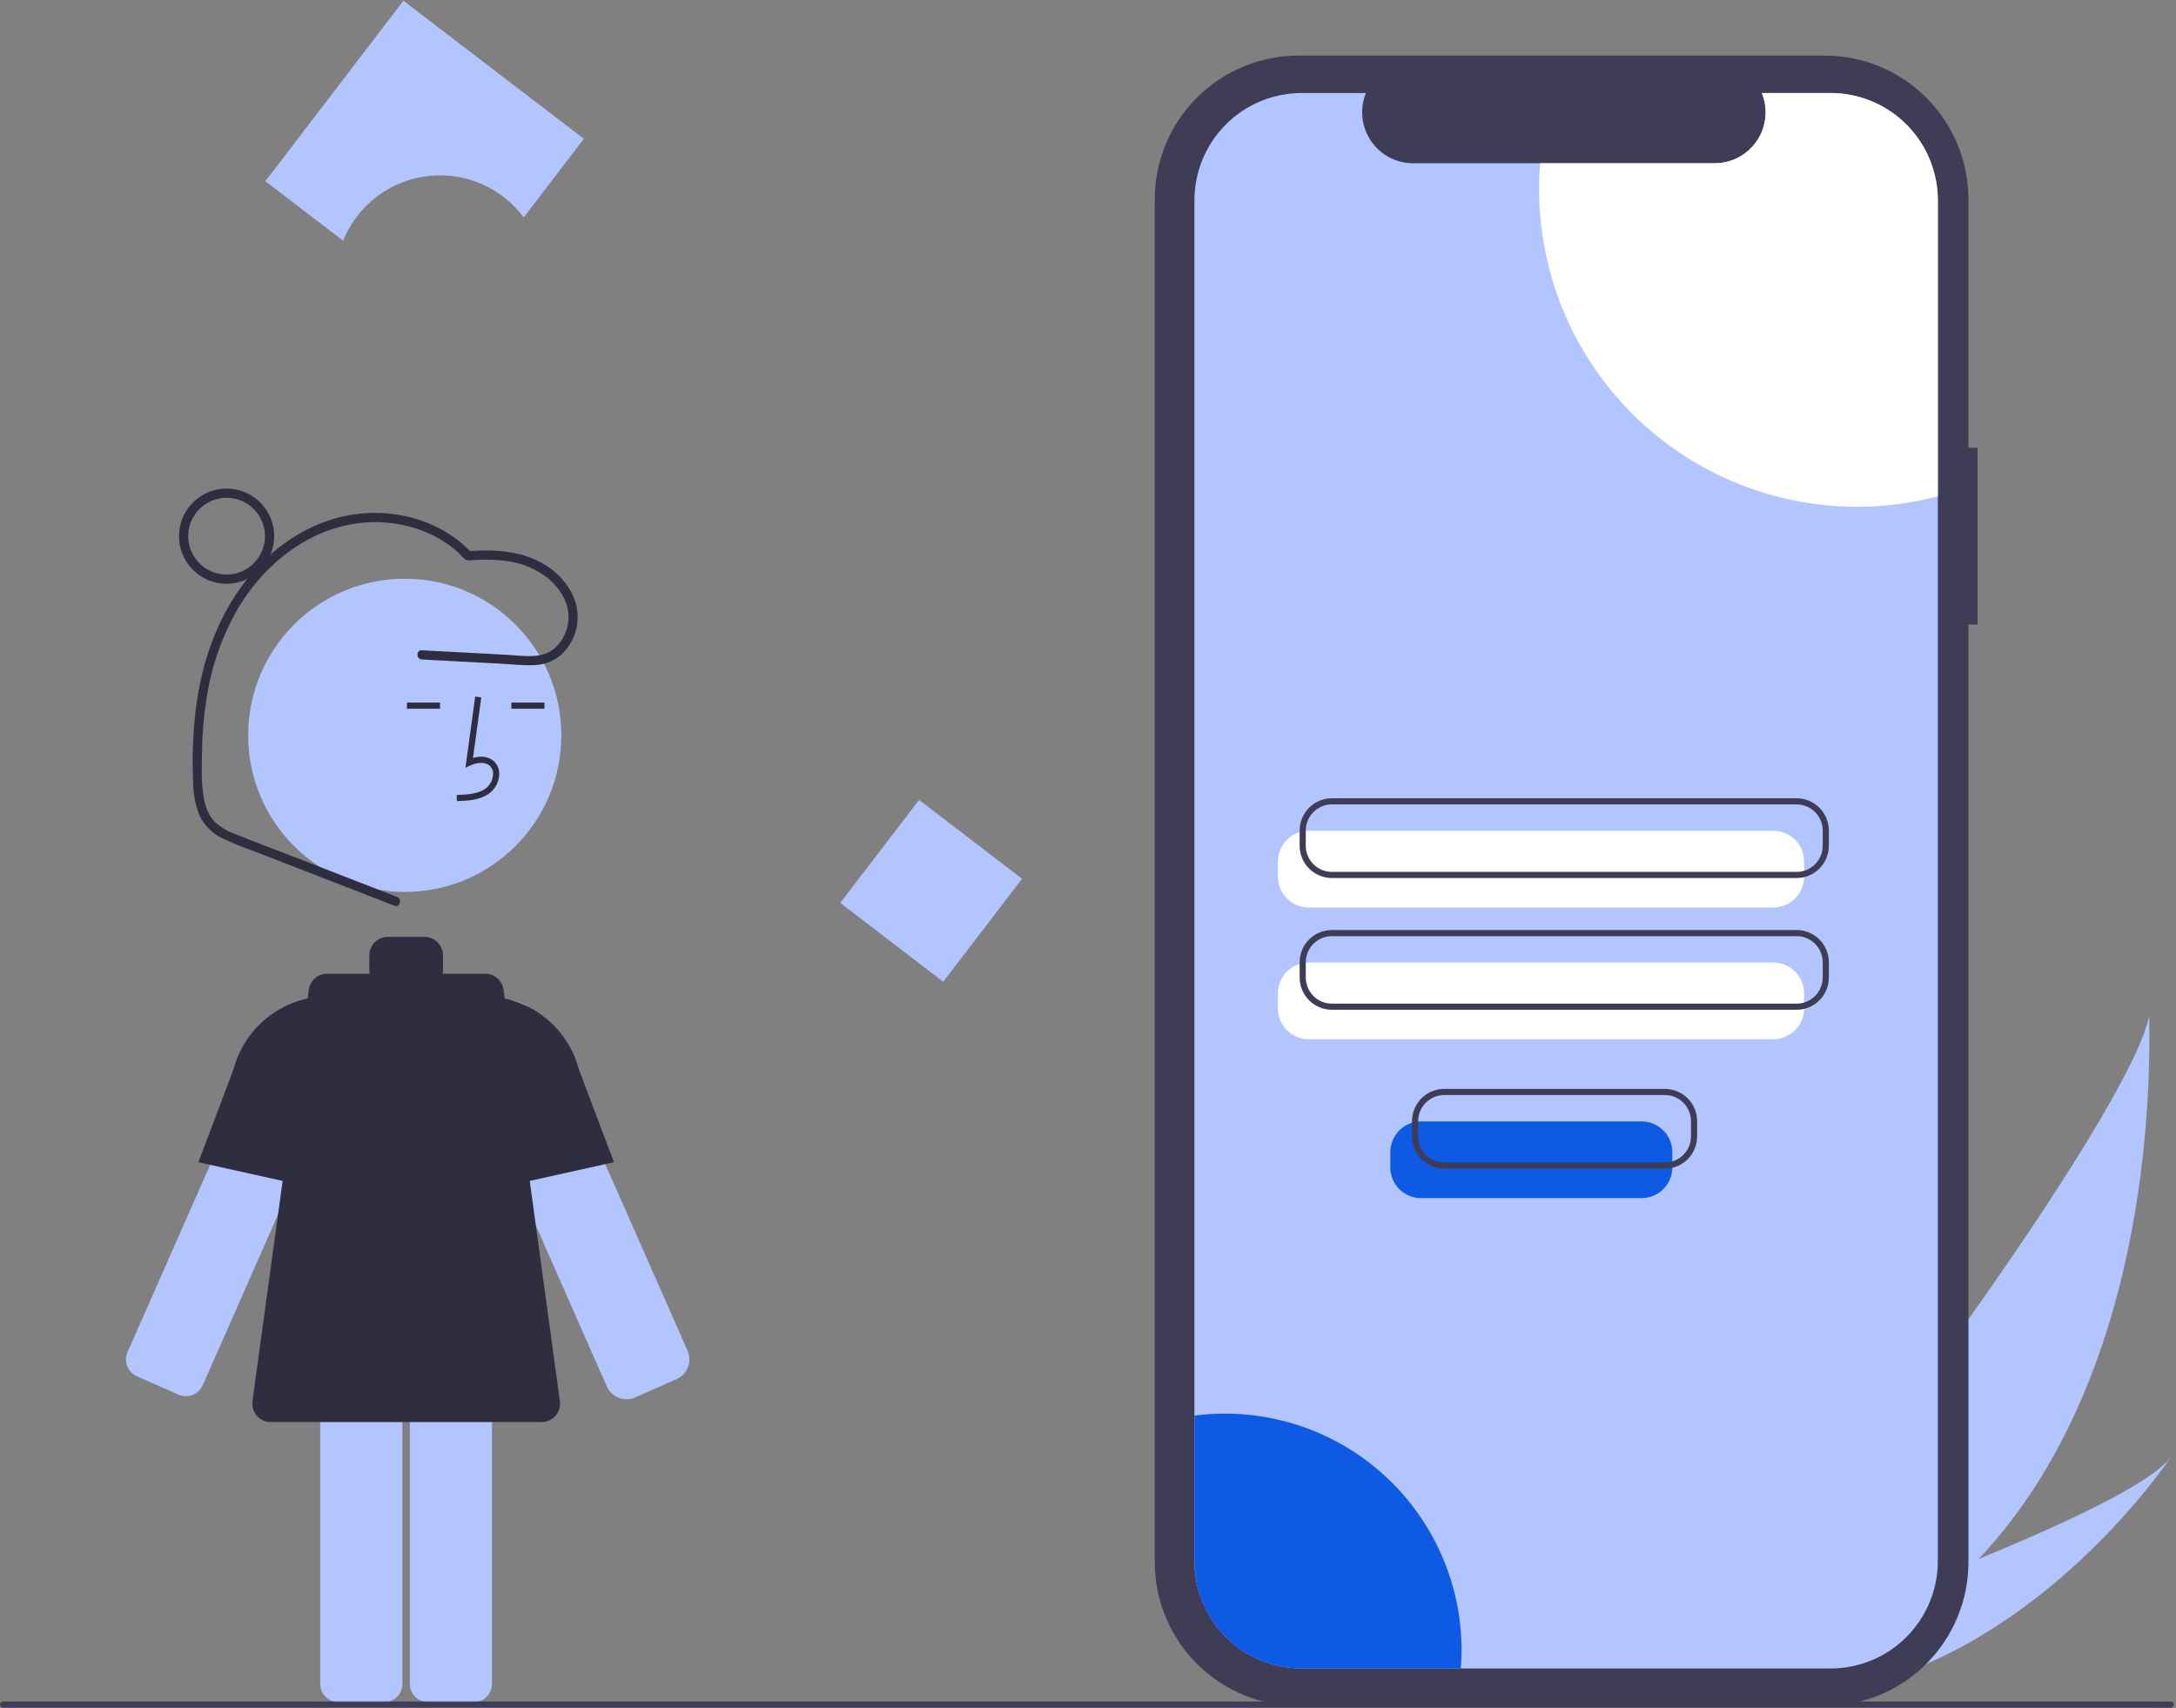 <svg width="386" height="303" viewBox="0 0 386 303" fill="none" xmlns="http://www.w3.org/2000/svg">
<rect x="0" y="0" width="386" height="303" fill="#808080" stroke="none"/>
<path d="M350.997 276.505C343.604 284.419 335.134 291.252 325.835 296.803C325.621 296.934 325.405 297.057 325.187 297.184L310.136 283.861C310.294 283.714 310.469 283.55 310.658 283.371C321.874 272.721 377.555 198.256 381.266 180.123C381.01 181.631 384.614 240.874 350.997 276.505Z" fill="#B2C5FF"/>
<path d="M328.741 299.374C328.456 299.442 328.167 299.505 327.876 299.563L316.584 289.568C316.805 289.491 317.063 289.399 317.357 289.295C322.205 287.58 336.634 282.4 350.996 276.501C366.428 270.159 381.786 262.994 385.09 258.404C384.38 259.473 362.555 291.813 328.741 299.374Z" fill="#B2C5FF"/>
<path d="M350.789 79.415H349.181V35.358C349.181 28.596 346.494 22.11 341.712 17.328C336.93 12.546 330.444 9.859 323.681 9.859H230.34C223.577 9.859 217.091 12.546 212.309 17.328C207.527 22.11 204.841 28.596 204.841 35.358V277.061C204.841 283.823 207.527 290.309 212.309 295.091C217.091 299.873 223.577 302.56 230.34 302.56H323.681C330.444 302.56 336.93 299.873 341.712 295.091C346.494 290.309 349.181 283.823 349.181 277.061V110.777H350.789V79.415Z" fill="#3F3D56"/>
<path d="M343.753 35.535V276.885C343.753 279.386 343.261 281.862 342.303 284.172C341.346 286.483 339.943 288.582 338.175 290.35C336.406 292.118 334.306 293.52 331.996 294.477C329.685 295.433 327.209 295.925 324.708 295.924H230.917C228.416 295.924 225.94 295.431 223.63 294.475C221.32 293.518 219.222 292.115 217.454 290.347C215.686 288.579 214.283 286.48 213.327 284.17C212.37 281.86 211.878 279.384 211.878 276.884V35.535C211.878 33.035 212.37 30.559 213.327 28.249C214.284 25.939 215.686 23.84 217.454 22.072C219.222 20.304 221.321 18.901 223.631 17.945C225.942 16.988 228.417 16.496 230.918 16.496H242.301C241.742 17.87 241.529 19.36 241.681 20.835C241.833 22.31 242.345 23.726 243.172 24.957C243.999 26.188 245.117 27.196 246.425 27.894C247.734 28.592 249.194 28.958 250.677 28.959H304.15C305.634 28.96 307.096 28.597 308.406 27.9C309.716 27.203 310.834 26.194 311.663 24.963C312.491 23.731 313.003 22.315 313.154 20.838C313.305 19.362 313.09 17.871 312.529 16.498H324.708C327.208 16.497 329.685 16.989 331.995 17.945C334.306 18.901 336.405 20.303 338.174 22.071C339.943 23.839 341.346 25.938 342.303 28.248C343.26 30.558 343.753 33.034 343.753 35.535Z" fill="#B2C5FF"/>
<path d="M314.578 160.953H232.139C230.695 160.952 229.31 160.378 228.289 159.356C227.268 158.335 226.694 156.951 226.692 155.507V152.796C226.694 151.352 227.268 149.968 228.289 148.947C229.31 147.926 230.695 147.351 232.139 147.35H314.581C316.025 147.351 317.409 147.926 318.43 148.947C319.451 149.968 320.026 151.352 320.027 152.796V155.507C320.026 156.951 319.451 158.335 318.43 159.356C317.409 160.378 316.025 160.952 314.581 160.953H314.578Z" fill="white"/>
<path d="M314.578 184.323H232.139C230.695 184.321 229.31 183.747 228.289 182.726C227.268 181.705 226.694 180.32 226.692 178.876V176.165C226.694 174.721 227.268 173.337 228.289 172.316C229.31 171.295 230.695 170.72 232.139 170.719H314.581C316.025 170.72 317.409 171.295 318.43 172.316C319.451 173.337 320.026 174.721 320.027 176.165V178.876C320.026 180.321 319.451 181.705 318.429 182.727C317.408 183.748 316.023 184.322 314.578 184.323Z" fill="white"/>
<path d="M318.701 155.729H236.262C234.745 155.727 233.292 155.124 232.22 154.052C231.148 152.98 230.545 151.526 230.543 150.01V147.299C230.545 145.783 231.148 144.329 232.22 143.257C233.292 142.185 234.745 141.582 236.262 141.58H318.701C320.217 141.582 321.671 142.185 322.743 143.257C323.815 144.329 324.418 145.783 324.42 147.299V150.01C324.418 151.526 323.815 152.98 322.743 154.052C321.67 155.124 320.217 155.727 318.701 155.729ZM236.262 142.669C235.034 142.671 233.858 143.159 232.99 144.027C232.122 144.895 231.634 146.071 231.632 147.299V150.01C231.634 151.237 232.122 152.414 232.99 153.282C233.857 154.15 235.034 154.638 236.262 154.639H318.701C319.928 154.638 321.105 154.15 321.973 153.282C322.84 152.414 323.329 151.237 323.33 150.01V147.299C323.328 146.071 322.84 144.895 321.972 144.027C321.104 143.159 319.928 142.671 318.701 142.669H236.262Z" fill="#3F3D56"/>
<path d="M318.701 179.095H236.262C234.745 179.093 233.292 178.49 232.22 177.418C231.148 176.346 230.545 174.893 230.543 173.377V170.666C230.545 169.15 231.148 167.696 232.22 166.624C233.292 165.552 234.745 164.949 236.262 164.947H318.701C320.217 164.949 321.671 165.552 322.743 166.624C323.815 167.696 324.418 169.15 324.42 170.666V173.377C324.418 174.893 323.815 176.347 322.742 177.419C321.67 178.491 320.217 179.094 318.701 179.095ZM236.262 166.037C235.034 166.038 233.857 166.526 232.99 167.394C232.122 168.262 231.634 169.439 231.632 170.666V173.377C231.634 174.604 232.122 175.781 232.99 176.649C233.858 177.517 235.034 178.005 236.262 178.006H318.701C319.928 178.005 321.105 177.517 321.973 176.649C322.841 175.781 323.329 174.604 323.33 173.377V170.666C323.329 169.439 322.841 168.262 321.973 167.394C321.105 166.526 319.928 166.038 318.701 166.037H236.262Z" fill="#3F3D56"/>
<path d="M343.752 35.535V88.032C335.411 90.227 326.677 90.478 318.223 88.768C309.768 87.058 301.819 83.431 294.987 78.166C288.154 72.902 282.62 66.14 278.811 58.401C275.002 50.663 273.018 42.153 273.014 33.528C273.014 31.988 273.076 30.465 273.199 28.957H304.149C305.633 28.959 307.094 28.595 308.404 27.898C309.715 27.201 310.833 26.192 311.661 24.961C312.489 23.73 313.001 22.313 313.152 20.837C313.303 19.361 313.089 17.87 312.527 16.496H324.706C327.207 16.495 329.684 16.987 331.994 17.943C334.305 18.9 336.405 20.302 338.173 22.07C339.942 23.838 341.345 25.937 342.302 28.247C343.259 30.558 343.752 33.034 343.752 35.535Z" fill="white"/>
<path d="M259.269 292.646C259.269 293.753 259.227 294.845 259.138 295.925H230.917C228.416 295.925 225.94 295.433 223.63 294.476C221.32 293.519 219.222 292.116 217.454 290.348C215.686 288.58 214.283 286.481 213.327 284.171C212.37 281.861 211.878 279.385 211.878 276.885V251.069C217.794 250.3 223.805 250.8 229.512 252.537C235.219 254.273 240.491 257.207 244.975 261.141C249.459 265.075 253.053 269.919 255.518 275.352C257.983 280.784 259.261 286.68 259.269 292.645V292.646Z" fill="#0E5AE4"/>
<path d="M31.655 247.35C32.448 247.699 33.347 247.719 34.154 247.406C34.962 247.093 35.613 246.472 35.964 245.68L61.386 188.061C61.968 186.742 62.146 185.281 61.897 183.861C61.649 182.441 60.984 181.127 59.989 180.085C58.993 179.043 57.711 178.32 56.304 178.006C54.898 177.693 53.429 177.804 52.086 178.325C50.533 178.918 49.234 180.03 48.409 181.473C48.278 181.701 48.159 181.936 48.053 182.177L22.63 239.796C22.456 240.189 22.362 240.612 22.352 241.041C22.343 241.47 22.417 241.896 22.573 242.297C22.728 242.697 22.96 243.062 23.256 243.373C23.553 243.683 23.907 243.932 24.3 244.105L31.655 247.35Z" fill="#B2C5FF"/>
<path d="M60.345 211.717L35.195 206.13L41.419 189.665C42.48 185.64 44.947 182.129 48.375 179.768C51.802 177.407 55.962 176.353 60.1 176.796L60.343 176.823L60.345 211.717Z" fill="#2F2E41"/>
<path d="M111.135 248.175C110.396 248.173 109.672 247.958 109.052 247.554C108.433 247.15 107.943 246.576 107.643 245.9L82.22 188.28C81.408 186.446 81.331 184.371 82.004 182.482C82.677 180.592 84.048 179.033 85.837 178.126C87.625 177.218 89.693 177.031 91.615 177.603C93.537 178.174 95.167 179.462 96.168 181.199C96.308 181.445 96.435 181.697 96.549 181.955L121.972 239.574C122.174 240.032 122.284 240.526 122.295 241.026C122.307 241.527 122.219 242.025 122.038 242.491C121.857 242.958 121.586 243.385 121.24 243.747C120.895 244.109 120.481 244.399 120.023 244.601L112.419 247.956L112.415 247.947C112.005 248.096 111.572 248.173 111.135 248.175Z" fill="#B2C5FF"/>
<path d="M75.968 228.387C75.102 228.388 74.271 228.732 73.658 229.345C73.046 229.958 72.701 230.788 72.7 231.655V298.652C72.701 299.518 73.046 300.349 73.658 300.962C74.271 301.574 75.102 301.919 75.968 301.92H84.007C84.873 301.919 85.704 301.574 86.316 300.962C86.929 300.349 87.274 299.518 87.275 298.652V231.655C87.274 230.788 86.929 229.958 86.316 229.345C85.704 228.732 84.873 228.388 84.007 228.387H75.968Z" fill="#B2C5FF"/>
<path d="M60.07 228.387C59.203 228.388 58.373 228.732 57.76 229.345C57.147 229.958 56.803 230.788 56.802 231.655V298.652C56.803 299.518 57.147 300.349 57.76 300.962C58.373 301.574 59.203 301.919 60.07 301.92H68.108C68.975 301.919 69.805 301.574 70.418 300.962C71.031 300.349 71.375 299.518 71.376 298.652V231.655C71.375 230.788 71.031 229.958 70.418 229.345C69.805 228.732 68.975 228.388 68.108 228.387H60.07Z" fill="#B2C5FF"/>
<path d="M71.798 158.195C87.138 158.195 99.574 145.759 99.574 130.419C99.574 115.078 87.138 102.643 71.798 102.643C56.457 102.643 44.022 115.078 44.022 130.419C44.022 145.759 56.457 158.195 71.798 158.195Z" fill="#B2C5FF"/>
<path d="M81.041 142.08C82.842 142.03 85.083 141.967 86.809 140.706C87.323 140.315 87.746 139.817 88.047 139.245C88.348 138.674 88.52 138.044 88.552 137.399C88.583 136.94 88.508 136.481 88.332 136.056C88.157 135.632 87.885 135.254 87.539 134.952C86.638 134.189 85.321 134.011 83.902 134.428L85.373 123.685L84.294 123.537L82.565 136.167L83.467 135.754C84.511 135.274 85.946 135.031 86.837 135.784C87.056 135.981 87.227 136.226 87.336 136.5C87.445 136.774 87.489 137.069 87.465 137.363C87.439 137.843 87.309 138.312 87.085 138.738C86.862 139.163 86.549 139.535 86.168 139.829C84.825 140.81 83.039 140.937 81.013 140.994L81.041 142.08Z" fill="#2F2E41"/>
<path d="M96.576 124.611H90.709V125.701H96.576V124.611Z" fill="#2F2E41"/>
<path d="M78.058 124.611H72.191V125.701H78.058V124.611Z" fill="#2F2E41"/>
<path d="M99.321 248.511L89.323 175.53C89.216 174.747 88.829 174.03 88.234 173.511C87.639 172.992 86.876 172.705 86.086 172.706H78.537C78.568 172.526 78.584 172.343 78.586 172.161V169.438C78.586 168.571 78.241 167.74 77.628 167.127C77.016 166.514 76.184 166.17 75.318 166.17H68.782C67.915 166.17 67.084 166.514 66.472 167.127C65.859 167.74 65.514 168.571 65.514 169.438V172.161C65.516 172.343 65.532 172.526 65.563 172.706H58.02C57.23 172.705 56.467 172.992 55.872 173.511C55.277 174.03 54.889 174.747 54.782 175.53L44.785 248.511C44.722 248.973 44.758 249.443 44.892 249.89C45.026 250.337 45.253 250.751 45.56 251.102C45.867 251.454 46.245 251.736 46.67 251.929C47.095 252.122 47.556 252.222 48.022 252.222H96.083C96.549 252.222 97.011 252.122 97.435 251.929C97.86 251.736 98.239 251.454 98.545 251.102C98.852 250.751 99.08 250.337 99.213 249.89C99.347 249.443 99.384 248.973 99.32 248.511H99.321Z" fill="#2F2E41"/>
<path d="M83.765 211.716V176.821L84.007 176.794C88.15 176.351 92.315 177.409 95.744 179.776C99.173 182.142 101.64 185.66 102.696 189.691L108.911 206.128L83.765 211.716Z" fill="#2F2E41"/>
<path d="M70.399 159.062L51.186 151.605C48.045 150.386 44.886 149.203 41.761 147.942C40.422 147.475 39.189 146.749 38.133 145.804C37.213 144.83 36.586 143.617 36.324 142.303C35.658 139.487 35.779 136.408 35.826 133.535C35.862 130.39 36.121 127.252 36.6 124.145C37.439 118.305 39.409 112.684 42.4 107.599C47.788 98.758 57.071 92.107 67.749 92.638C72.693 92.884 77.665 94.658 81.337 98.038C81.72 98.495 82.15 98.912 82.62 99.28C82.946 99.403 83.302 99.427 83.642 99.349C84.09 99.32 84.538 99.298 84.987 99.283C86.545 99.217 88.106 99.283 89.653 99.479C92.472 99.783 95.143 100.892 97.348 102.674C99.184 104.253 100.677 106.482 100.831 108.959C100.906 110.096 100.718 111.235 100.282 112.288C99.846 113.341 99.174 114.28 98.318 115.032C96.026 116.964 92.756 116.285 90.007 116.14L79.934 115.606L74.831 115.333C73.781 115.279 73.783 116.913 74.831 116.967L88.392 117.686C90.571 117.801 92.819 118.084 95 117.954C96.676 117.878 98.277 117.234 99.538 116.128C100.691 115.07 101.549 113.731 102.03 112.242C102.511 110.753 102.597 109.164 102.282 107.632C101.582 104.289 99.094 101.524 96.178 99.879C92.21 97.641 87.47 97.428 83.03 97.755L83.608 97.994C78.585 92.602 70.891 90.327 63.669 91.124C56.044 91.964 49.26 96.219 44.389 102.037C38.956 108.523 35.994 116.611 34.844 124.928C34.245 129.418 34.047 133.953 34.254 138.478C34.246 140.474 34.587 142.456 35.263 144.334C36.034 146.161 37.428 147.656 39.198 148.552C41.227 149.532 43.312 150.39 45.444 151.12L52.524 153.867L66.427 159.264L69.968 160.638C70.948 161.019 71.373 159.439 70.403 159.062H70.399Z" fill="#2F2E41"/>
<path d="M40.194 103.538C38.524 103.538 36.892 103.043 35.504 102.115C34.115 101.188 33.033 99.869 32.395 98.327C31.756 96.784 31.588 95.087 31.914 93.449C32.24 91.812 33.044 90.308 34.224 89.127C35.405 87.946 36.909 87.142 38.547 86.817C40.184 86.491 41.882 86.658 43.424 87.297C44.967 87.936 46.285 89.018 47.213 90.406C48.141 91.794 48.636 93.427 48.636 95.096C48.636 97.335 47.746 99.482 46.163 101.065C44.58 102.649 42.433 103.538 40.194 103.538ZM40.194 88.288C38.847 88.288 37.531 88.688 36.411 89.436C35.292 90.184 34.419 91.247 33.904 92.491C33.389 93.735 33.254 95.104 33.517 96.424C33.779 97.745 34.428 98.958 35.38 99.91C36.332 100.862 37.545 101.511 38.866 101.773C40.186 102.036 41.555 101.901 42.799 101.386C44.043 100.871 45.106 99.998 45.854 98.878C46.602 97.759 47.002 96.443 47.002 95.096C47.002 93.29 46.284 91.559 45.008 90.282C43.731 89.005 41.999 88.288 40.194 88.288Z" fill="#2F2E41"/>
<path d="M181.301 155.861L163.036 141.875L149.05 160.139L167.315 174.125L181.301 155.861Z" fill="#B2C5FF"/>
<path d="M78.046 31.102C80.933 31.1 83.781 31.773 86.36 33.069C88.94 34.365 91.18 36.246 92.902 38.564L103.572 24.613L71.559 0.129L47.074 32.142L60.871 42.695C62.252 39.27 64.625 36.337 67.686 34.271C70.746 32.206 74.354 31.102 78.046 31.102Z" fill="#B2C5FF"/>
<path d="M385.055 302.872H0.545C0.4 302.872 0.262 302.815 0.16 302.713C0.057 302.611 0 302.472 0 302.328C0 302.183 0.057 302.045 0.16 301.943C0.262 301.841 0.4 301.783 0.545 301.783H385.055C385.2 301.783 385.338 301.841 385.44 301.943C385.543 302.045 385.6 302.183 385.6 302.328C385.6 302.472 385.543 302.611 385.44 302.713C385.338 302.815 385.2 302.872 385.055 302.872Z" fill="#3F3D56"/>
<path d="M291.208 212.5H252.069C250.625 212.499 249.241 211.924 248.22 210.903C247.199 209.882 246.625 208.498 246.623 207.054V204.343C246.625 202.899 247.199 201.514 248.22 200.493C249.241 199.472 250.625 198.898 252.069 198.896H291.208C292.652 198.898 294.036 199.472 295.057 200.493C296.078 201.514 296.653 202.899 296.654 204.343V207.054C296.653 208.498 296.078 209.882 295.057 210.903C294.036 211.924 292.652 212.499 291.208 212.5Z" fill="#0E5AE4"/>
<path d="M295.333 207.275H256.196C254.68 207.274 253.226 206.671 252.154 205.599C251.082 204.526 250.479 203.073 250.478 201.557V198.846C250.479 197.329 251.082 195.876 252.154 194.804C253.226 193.732 254.68 193.129 256.196 193.127H295.335C296.851 193.129 298.304 193.732 299.376 194.804C300.448 195.876 301.051 197.329 301.053 198.846V201.557C301.051 203.073 300.448 204.526 299.376 205.599C298.304 206.671 296.851 207.274 295.335 207.275H295.333ZM256.196 194.217C254.969 194.218 253.792 194.706 252.924 195.574C252.056 196.442 251.568 197.619 251.567 198.846V201.557C251.568 202.785 252.056 203.961 252.924 204.829C253.792 205.697 254.969 206.185 256.196 206.187H295.335C296.562 206.185 297.739 205.697 298.606 204.829C299.474 203.961 299.963 202.785 299.964 201.557V198.846C299.963 197.619 299.474 196.442 298.606 195.574C297.739 194.706 296.562 194.218 295.335 194.217H256.196Z" fill="#3F3D56"/>
</svg>
